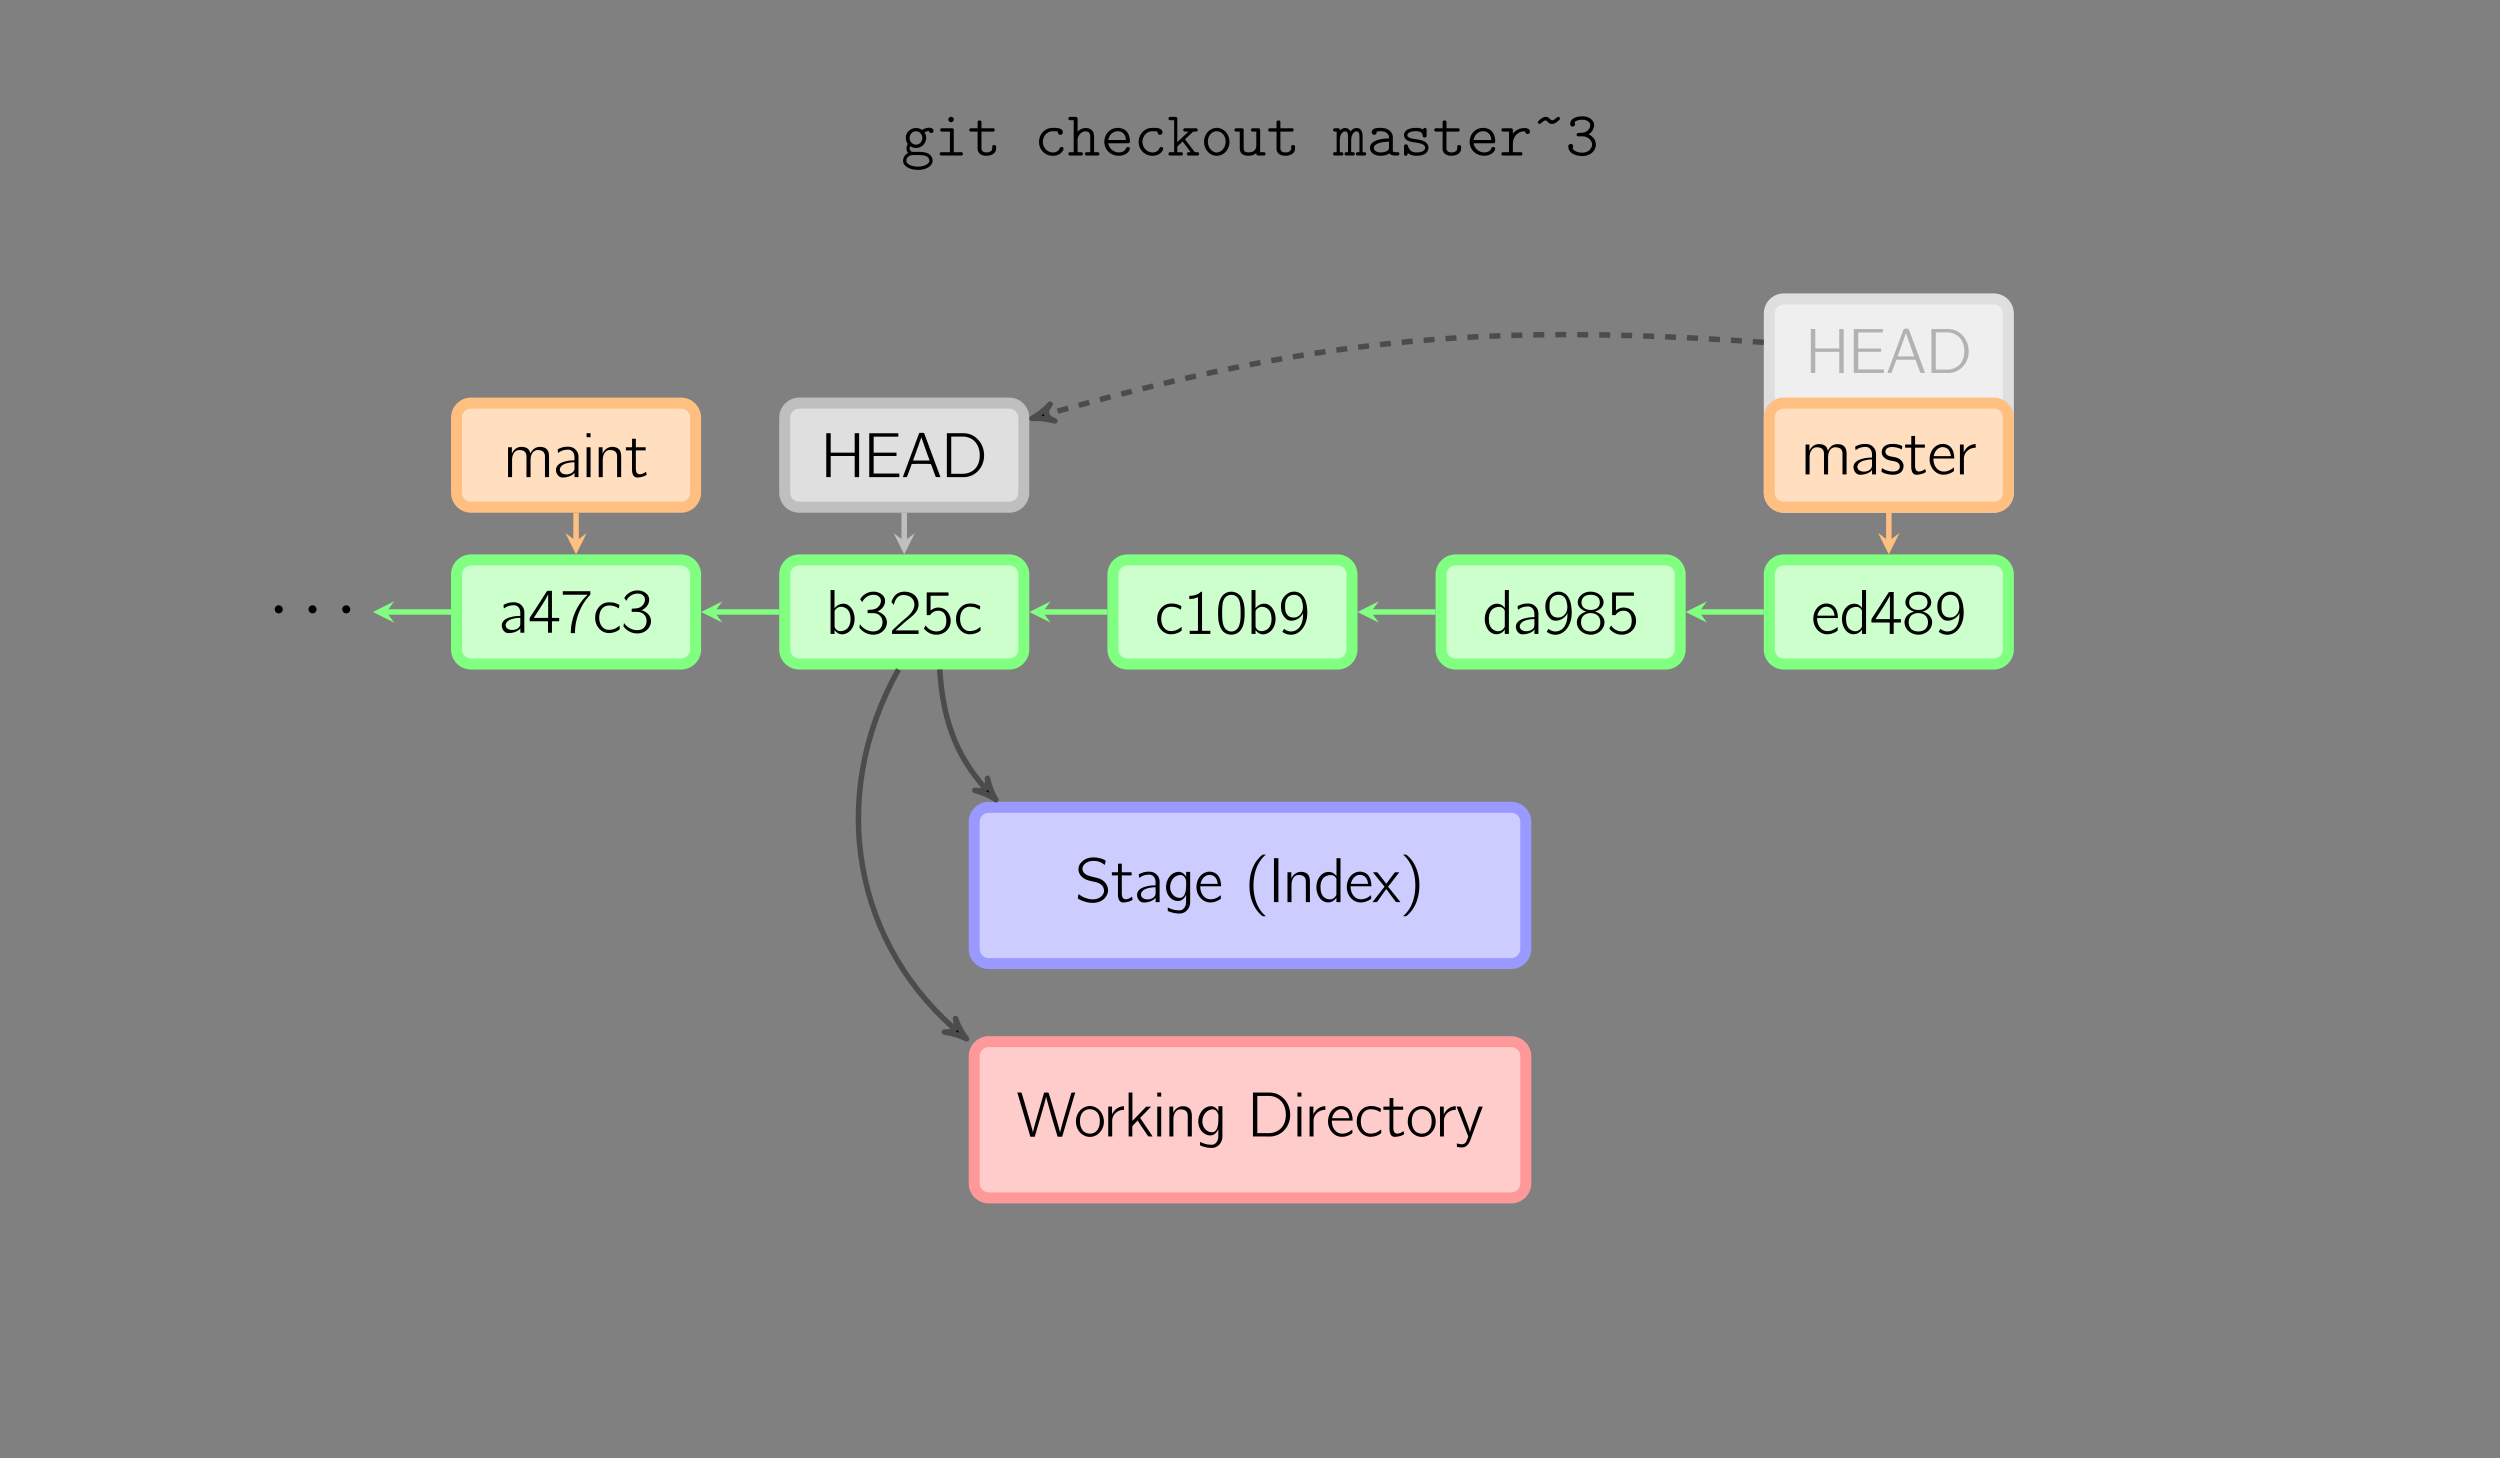 <svg xmlns="http://www.w3.org/2000/svg" xmlns:xlink="http://www.w3.org/1999/xlink" width="907.087" height="529.133" viewBox="0 0 680.315 396.85"><rect x="0" y="0" width="680.315" height="396.85" fill="#808080" stroke="none"/><defs><symbol overflow="visible" id="a"><path d="M1.375-11.953V0h1.203v-5.75H9.11V0h1.204v-11.953H9.108v5.297H2.58v-5.297z"/></symbol><symbol overflow="visible" id="b"><path d="M1.375-11.938V0h8.172v-.969H2.578V-5.75h6.219v-.906H2.578v-4.36h6.719v-.921z"/></symbol><symbol overflow="visible" id="c"><path d="M.36 0h.78l.313-.031c.516-1.125.875-2.39 1.344-3.563 1.703.031 3.562-.078 5.172.031l.14.22c.297.874.641 1.718.954 2.593.078.25.171.516.296.719.391.047.829.031 1.25.031-.296-.844-4.296-11.578-4.406-11.86-.016-.078-.062-.171-.14-.187-.11-.031-.204 0-.313 0h-.563c-.265 0-.359-.047-.437.235L.36 0zm5.046-10.844c.719 2.125 1.5 4.235 2.25 6.328H3.141l1.484-4.093z"/></symbol><symbol overflow="visible" id="d"><path d="M1.375-11.953V0h3.484c.547 0 1.094.031 1.625-.016a5.417 5.417 0 0 0 3.36-1.64c2.234-2.282 2.203-6.235.015-8.547-.78-.844-1.859-1.516-3.203-1.688-.64-.093-1.312-.062-1.968-.062zM2.563-.906v-10.125H4.78c.469 0 .938-.016 1.407.015a4.617 4.617 0 0 1 2.156.782c1.406.968 1.984 2.671 1.984 4.312 0 1.375-.375 2.781-1.39 3.766A4.663 4.663 0 0 1 6.203-.937c-.453.046-.922.03-1.36.03z"/></symbol><symbol overflow="visible" id="f"><path d="M1.36-6.594c.296-.14.53-.343.827-.484a4.333 4.333 0 0 1 1.47-.375c.234-.016.515-.047.75 0 .437.062.812.328 1.062.687.265.407.375.782.375 1.438v.766c-.828 0-1.657.062-2.453.28-1 .22-2.079.72-2.438 1.61-.375.86.016 2 .781 2.516.391.265.829.281 1.282.25.718-.063 1.437-.235 2.062-.61.297-.171.594-.39.766-.687h.015V0h1.079v-4.547c0-.5.046-1.031-.047-1.531-.11-.688-.532-1.25-1.032-1.656-.593-.438-1.265-.594-2.156-.532a4.969 4.969 0 0 0-2.078.532c-.094.03-.266.093-.313.187-.062.078-.015.188-.015.281.031.22.047.454.062.672zm4.484 2.547v1.313c0 .39.015.75-.219 1.093a1.794 1.794 0 0 1-.719.61c-.984.5-2.484.343-2.906-.485-.344-.609.016-1.312.516-1.703.734-.562 2.187-.828 3.328-.828z"/></symbol><symbol overflow="visible" id="g"><path d="M.36-3.11h4.984V0h1.078v-3.11H8.39v-.921H6.42v-7.375H5.5c-.313 0-.406-.016-.547.25C4.266-10.031.641-4.437.516-4.281c-.141.234-.157.218-.157.578zm5.03-7.359v6.438H1.485c.11-.235.297-.469.438-.703.875-1.329 2.922-4.485 3.344-5.454.062-.093.078-.203.125-.28z"/></symbol><symbol overflow="visible" id="h"><path d="M.625-11.297v.969h6.75l-.64.61a15.29 15.29 0 0 0-1.548 1.937 14.322 14.322 0 0 0-2.39 7.89h1.14c0-2.515.641-5.03 1.844-7.25.594-1.125 1.203-1.937 2.016-2.875.11-.109.266-.234.312-.375.032-.078.016-.203.016-.296v-.61z"/></symbol><symbol overflow="visible" id="i"><path d="M7.297-1.922c-.328.234-.61.5-.984.703-.797.422-2.047.64-2.97.203C2-1.703 1.642-3.375 1.829-4.75c.031-.281.078-.547.172-.813.375-1.125 1.328-2 2.875-1.828.828.079 1.234.204 1.89.579.126.062.22.156.36.187.016-.203.078-.438.11-.64.046-.282.046-.313-.204-.438-.203-.078-.39-.188-.593-.25-.797-.344-2.094-.453-3-.188-1.22.344-2.126 1.391-2.532 2.563C.72-5.047.672-4.484.672-3.906.687-2.094 1.922-.328 3.734.03c1 .203 2.157-.078 2.844-.437.172-.094.688-.406.781-.563.047-.078-.062-.953-.062-.953z"/></symbol><symbol overflow="visible" id="j"><path d="M1.39-8.672c.141-.219.25-.437.407-.64.36-.485.86-.86 1.422-1.094.89-.36 2.203-.39 2.906.406.625.703.36 1.797-.203 2.453-.516.61-1.188.906-2.188.953-.296.016-.562.047-.859.063v.86h1.188c1 0 1.656.155 2.203.75.953 1 .859 2.765-.188 3.687-.531.437-1.281.578-1.969.53C2.766-.812 1.58-1.515.797-2.624c-.094.188-.094.422-.125.61-.047.28-.047.28.125.5.5.671 1.469 1.296 2.25 1.515C4.422.406 6.03.219 7.094-.828c.203-.203.39-.422.547-.672.64-1 .656-2.313-.047-3.266-.297-.406-.672-.703-1.11-.953-.28-.172-.625-.343-.968-.375 1-.468 1.921-1.265 2.093-2.547.157-1.203-.546-1.953-1.265-2.375-1.125-.656-2.594-.625-3.75-.062a3.961 3.961 0 0 0-1.375 1.11c-.063.077-.328.374-.328.515 0 .094.078.172.125.234z"/></symbol><symbol overflow="visible" id="k"><path d="M1.11-11.953V0h1.093v-1.078h.016c.187.375.625.734.984.922 1.235.656 2.719 0 3.531-1.047 1.641-2.156.985-5.813-1.171-6.828-.844-.375-1.86-.203-2.625.312a4.172 4.172 0 0 0-.75.735v-4.97zm2.656 4.578c.812-.063 1.656.297 2.14.953.328.438.5.953.578 1.484.172 1.25.047 2.844-1.078 3.657-.187.14-.39.25-.625.328-.922.344-1.86.25-2.375-.563-.156-.28-.203-.296-.203-.703V-5.78c0-.172-.031-.39.031-.532.282-.578.922-1 1.532-1.062z"/></symbol><symbol overflow="visible" id="l"><path d="M1.25-7.906c.25-.969.656-2.063 1.64-2.5.422-.172.86-.203 1.313-.172.844.078 1.672.422 2.188 1.11a2.47 2.47 0 0 1 .437 1.765c-.203 1.797-1.953 3.094-3.094 4.047-.656.562-2.515 2.312-2.515 2.312l-.282.282C.781-.906.75-.906.75-.61V0h7.234v-.969H1.75C2.313-1.5 4.594-3.516 4.906-3.75c1-.813 2.125-1.625 2.719-2.797.672-1.344.375-3.031-.75-4.031-.688-.594-1.64-.89-2.547-.922-.844-.016-1.703.156-2.375.688C1.422-10.392 1-9.75.75-9.095c-.047.11-.125.281-.11.39.016.11.11.204.172.267.141.171.266.374.438.53z"/></symbol><symbol overflow="visible" id="m"><path d="M1.453-11.297v6.172h.64c.095 0 .22.016.282-.016.094-.062.14-.187.188-.25a2.38 2.38 0 0 1 .406-.39c.61-.516 1.797-.735 2.594-.328 1.078.515 1.296 1.875 1.203 2.937-.047.672-.25 1.297-.657 1.688-.906.968-2.437.984-3.562.421a3.683 3.683 0 0 1-1.36-1.234h-.015c-.047.094-.453.703-.453.797 0 .078.062.125.094.172A4.457 4.457 0 0 0 2.766 0C4.312.484 6.03.11 7.109-1.14c1.297-1.5 1.125-3.938-.375-5.25a3.059 3.059 0 0 0-1.812-.766c-1-.14-1.89.343-2.422.781v-4.016h4.89v-.906z"/></symbol><symbol overflow="visible" id="n"><path d="M1.672-10.36v.86c.953 0 1.594-.172 2.36-.5v9.14h-2.25V0h5.624v-.86H5.141V-11.5c-.407 0-.344.094-.657.344-.718.515-1.687.797-2.812.797z"/></symbol><symbol overflow="visible" id="o"><path d="M2.547-10.953c-.5.344-.844.812-1.094 1.344C.828-8.406.75-6.984.75-5.453c0 1.922.36 3.703 1.313 4.719.921.937 2.359 1.187 3.578.687.765-.297 1.312-.937 1.656-1.625.625-1.219.687-2.687.687-4.203 0-.484-.015-.953-.062-1.438-.125-1.156-.516-2.437-1.156-3.14-1.047-1.156-2.922-1.406-4.22-.5zm3.469.984c.796.86.875 2.516.875 4.078v.938c0 .781-.141 1.812-.313 2.406-.234.813-.64 1.39-1.437 1.75-.954.344-1.954.016-2.5-.734-.75-.985-.782-2.719-.782-4.25 0-1.453.016-3.047.72-4 .78-1.031 2.452-1.203 3.437-.188z"/></symbol><symbol overflow="visible" id="p"><path d="M6.797-5.688h.016c0 .22-.016.438-.016.641-.031 1.36-.39 2.969-1.563 3.813-.343.265-.875.5-1.39.53-.938.141-1.688-.312-2.219-.671l-.453.797a3.86 3.86 0 0 0 3.172.703c1.172-.266 2.11-1.156 2.703-2.172.89-1.562 1.11-3.453.766-5.625-.22-1.562-.891-3.062-2.282-3.625-.765-.312-1.718-.281-2.468.047-.72.344-1.344.953-1.75 1.625-.375.64-.516 1.36-.516 2.078 0 .625.062 1.234.265 1.813.329.812.985 1.734 1.766 2 .281.093.578.125.89.125a3.563 3.563 0 0 0 2.423-1.094c.218-.203.578-.688.656-.984zM4.203-10.64c.766-.046 1.531.25 1.984.922.204.328.329.719.407 1.094.265 1 .297 2.094-.282 3-.359.563-1.015 1.094-1.796 1.14-.579.048-1.188-.03-1.657-.39-.687-.531-.937-1.313-.937-2.438 0-1.015.047-1.812.594-2.468.375-.516.859-.75 1.687-.86z"/></symbol><symbol overflow="visible" id="q"><path d="M6.125-11.953v4.86c-.328-.36-.656-.704-1.094-.907-1.531-.64-3.015.188-3.781 1.547-.875 1.61-.766 3.75.281 5.266C2.266-.141 3.5.375 4.781-.095c.5-.187 1.11-.687 1.313-1.125h.015V0h1.11v-11.953zm-.063 5.531c.079.156.047.36.047.531v3.547c0 .39-.015.438-.234.75-.313.453-.797.782-1.36.844a2.474 2.474 0 0 1-2.156-1c-.28-.406-.437-.89-.515-1.36-.032-.203-.032-.374-.047-.562-.11-1.125.125-2.469 1.125-3.203.172-.11.36-.203.562-.281 1-.39 2.094-.282 2.579.734z"/></symbol><symbol overflow="visible" id="r"><path d="M3.219-6.11v.016c-1.063.313-1.969.89-2.39 1.89-.454 1.048-.141 2.329.624 3.157C2.25-.187 3.36.22 4.531.203 6.25.172 7.906-1.078 8.11-2.844a3.39 3.39 0 0 0-.015-.797C7.78-4.953 6.797-5.75 5.53-6.094l.422-.14c.734-.297 1.328-.72 1.703-1.407.578-1.109.016-2.39-.906-3.109-.938-.703-2.188-.89-3.328-.656C2.062-11.11.782-9.953.859-8.47c.032.516.266.938.516 1.25.406.485 1.172 1 1.844 1.11zm.875-4.53c.765-.047 1.703.078 2.265.671.657.703.688 1.985.032 2.703-.422.454-1.016.672-1.625.72-.844.077-1.797-.063-2.407-.72-.671-.734-.625-2.078.11-2.765.437-.422 1.047-.563 1.625-.61zm-.016 4.968c.813-.047 1.688.14 2.281.734.22.235.391.532.5.844.282.89.157 2.032-.515 2.719-.469.469-1.11.64-1.75.688-.766.046-1.672-.141-2.219-.72-.75-.827-.906-2.53-.016-3.5.454-.468 1.079-.702 1.72-.765z"/></symbol><symbol overflow="visible" id="s"><path d="M7.203-1.89c-.406.296-.516.437-1.016.702-1.062.532-2.296.61-3.187-.03-.86-.626-1.36-1.641-1.36-3.095h5.673c0-1.265-.282-2.375-1.016-3.14-.781-.781-2.031-1.016-3.078-.688-.39.11-.75.329-1.078.579-1.094.875-1.563 2.28-1.532 3.64C.641-2.14 1.86-.344 3.672.031 4.609.22 5.609.016 6.453-.406c.156-.094.734-.406.797-.563.047-.078-.047-.922-.047-.922zm-.797-3.08H1.72c.203-1.265 1.25-2.593 2.64-2.437 1.141.11 1.735.922 1.954 1.937.046.172.062.328.093.5z"/></symbol><symbol overflow="visible" id="t"><path d="M.875-2.188c-.031.282-.094.563-.14.844-.032.266-.11.328.109.469a8.006 8.006 0 0 0 1.812.766c1.61.468 3.469.515 4.89-.547.22-.172.423-.36.61-.578.438-.594.828-1.297.735-2.266-.125-1.234-.954-2.266-2.079-2.781-1.53-.688-4.015-.578-4.718-2.11-.531-1.187.422-2.218 1.484-2.593 1.047-.391 2.438-.25 3.328.171.407.188.75.47 1.14.704.032-.297.095-.563.157-.86.031-.187.078-.36-.125-.437l-.328-.172a6.813 6.813 0 0 0-1.453-.453c-1.547-.297-3.328-.125-4.5 1.031-.594.578-1.094 1.375-.89 2.563.25 1.218 1.218 2 2.202 2.374.594.22 1.25.344 1.86.5.375.063.75.157 1.11.282.937.343 1.734 1.031 1.734 2.297C7.718-1.891 6.75-1.11 5.733-.86 4.422-.531 2.875-1 1.984-1.47c-.406-.203-.75-.484-1.109-.718z"/></symbol><symbol overflow="visible" id="u"><path d="M1.86-10.453v2.328H.186v.86h1.657v4.609c0 .765-.047 1.672.453 2.312.281.375.687.485 1.281.438.5-.047 1-.14 1.469-.313.156-.078.719-.312.797-.437.031-.063-.203-.828-.203-.828l-.407.312c-.53.328-1.593.672-2.046.047-.391-.531-.297-1.313-.297-1.938v-4.203h2.671v-.859H2.892v-2.328z"/></symbol><symbol overflow="visible" id="v"><path d="M6.094-2.063h.015v1.594c0 .485 0 .953-.156 1.422-.25.61-.703 1.188-1.437 1.281-.204.016-.438 0-.641-.015-1.125-.031-1.86-.36-2.75-.75v.656c0 .313.047.344.375.438.875.359 2.453.718 3.547.453C6.25 2.703 7.125 1.562 7.219.187c.015-.234 0-.5 0-.734v-7.687H6.125v1.375c-.25-.422-.531-.813-.984-1.094-1.204-.719-2.829.062-3.5 1C.53-5.593.328-3.5 1.203-1.984c.172.296.375.578.625.812.828.813 2.234 1.234 3.25.516.422-.281.89-.906 1.016-1.406zM4.39-7.375c.156 0 .328 0 .484.047.625.11.969.672 1.172 1.219.125.375.078.78.078 1.187 0 .86-.016 1.75-.313 2.563-.203.609-.625 1.14-1.296 1.203a2.395 2.395 0 0 1-.672-.063c-1.047-.25-1.781-1.14-2-2.172-.313-1.5.422-3.328 1.937-3.843.203-.063.406-.125.61-.141z"/></symbol><symbol overflow="visible" id="w"><path d="M5.89 3.828c-.14-.156-.312-.297-.468-.437-.14-.125-.25-.25-.375-.391-1.719-1.89-2.625-4.922-2.484-8.14.078-1.766.421-3.563 1.25-5.141.374-.703 1.03-1.703 1.609-2.203.156-.141.328-.282.469-.438h-.563c-.094 0-.219-.015-.297.031-.203.094-.718.61-.797.688-1.656 1.64-2.64 4.14-2.765 7.062-.094 2.079.25 4.188 1.187 6.047a8.466 8.466 0 0 0 1.61 2.25c.171.172.562.547.765.656.078.032.203.016.297.016z"/></symbol><symbol overflow="visible" id="x"><path d="M1.375-11.953V0h1.203v-11.953z"/></symbol><symbol overflow="visible" id="y"><path d="M2.172-6.406h-.016v-1.719H1.11V0h1.094v-3.766c0-.843-.047-1.703.328-2.5.188-.39.485-.75.875-.953.328-.156.672-.172 1.031-.14.516.046 1.016.171 1.344.609.313.39.328.906.328 1.39V0h1.11v-4.61c0-.859.078-1.812-.328-2.593-.329-.61-.97-.906-1.641-1a2.95 2.95 0 0 0-1.047.031c-.89.188-1.719.906-2.031 1.766z"/></symbol><symbol overflow="visible" id="z"><path d="M-.031-8.125l1.765 2.219 1.407 1.703v.016l-.438.53L-.14 0c.407 0 .813 0 1.188-.016l.234-.28 2.313-3.267h.015C4.484-2.375 5.344-1.171 6.25-.03c.36.046.797.03 1.203.03L5.36-2.625a61.897 61.897 0 0 0-1.28-1.563v-.015l.593-.719L7.14-8.125c-.391 0-.782 0-1.172.016l-.219.25L3.61-5c-.813-1.016-1.594-2.094-2.438-3.094-.36-.047-.797-.031-1.203-.031z"/></symbol><symbol overflow="visible" id="A"><path d="M.86-12.922c.14.156.312.297.468.438.14.125.25.265.375.39 1.5 1.735 2.36 4.063 2.484 6.953.079 2.125-.25 4.344-1.218 6.282A8.32 8.32 0 0 1 1.703 3c-.125.14-.234.266-.375.39-.156.141-.328.282-.469.438h.563c.094 0 .219.016.297-.015.203-.11.718-.626.797-.704C4.172 1.47 5.14-1.03 5.28-3.937 5.374-6.031 5.03-8.141 4.093-10a8.466 8.466 0 0 0-1.61-2.25c-.171-.172-.562-.547-.765-.64-.078-.047-.203-.032-.297-.032z"/></symbol><symbol overflow="visible" id="B"><path d="M.125-11.953L3.672.062h1.203c.86-3.203 2.61-8.609 3.094-10.906h.015c.016.313.125.594.188.89.437 1.688 2 6.985 2 6.985l.812 2.703c.016.094.032.22.11.282.047.093.234.046.328.046h.906l3.547-12.015c-.344 0-.719-.016-1.016.031l-.078.203-.672 2.25C13.33-6.688 12.438-4 11.75-1.109h-.031c-.031-.344-.14-.688-.235-1.032l-.468-1.687c-.172-.578-2.313-8-2.391-8.063-.047-.093-.219-.062-.313-.062h-.89c-.266.953-.547 1.86-.828 2.797C5.859-6.47 5-3.891 4.359-1.11l-.156-.72c-.672-2.546-2.86-9.89-2.86-9.89-.046-.25-.124-.234-.405-.234z"/></symbol><symbol overflow="visible" id="C"><path d="M1.844-7.219C.312-5.703.14-3.062 1.469-1.359c.187.25.406.484.672.671a3.592 3.592 0 0 0 2.64.782c1.735-.219 2.922-1.61 3.282-3.078.484-2.047-.532-4.329-2.438-5.063-1.469-.594-2.953 0-3.781.828zm4.297.453c.828.735.984 1.922.921 2.985-.046.797-.28 1.64-.843 2.25-.938 1-2.657 1-3.657.031-.515-.547-.828-1.344-.874-2.281-.094-1.406.265-2.875 1.64-3.438 1.016-.437 2.188-.11 2.813.453z"/></symbol><symbol overflow="visible" id="D"><path d="M2.156-5.953h-.015v-2.172H1.109V0h1.079v-3.922c0-.265 0-.515.03-.781.25-1.469 1.516-2.547 3.188-2.547v-.984a3.413 3.413 0 0 0-2.765 1.421c-.204.25-.407.547-.485.86z"/></symbol><symbol overflow="visible" id="E"><path d="M1.14-11.953V0h1c.016-.938-.046-1.906.016-2.813.438-.546.953-1.015 1.438-1.53.656 1.077 1.375 2.077 2.078 3.124.266.39.516.828.812 1.188.344.047.782.031 1.172.031l-.718-1.11L4.28-5.046v-.016l2.97-3.062c-.453 0-.89 0-1.313.016l-.375.359-3.39 3.516v-7.72z"/></symbol><symbol overflow="visible" id="F"><path d="M1.11-11.953v1.094h1.077v-1.094zm0 3.828V0h1.077v-8.125z"/></symbol><symbol overflow="visible" id="G"><path d="M.125-8.125c.094.328.813 2.063.828 2.11L3-.736l.172.422c.094.25.14.282.031.547l-.187.5c-.157.422-.329.844-.657 1.11-.578.484-1.515.203-2.218.047l.078.968c.328.047.656.079.984.11.75.078 1.219-.094 1.672-.469.563-.484.844-1.156 1.11-1.844l.53-1.484 1.75-4.766c.298-.86.657-1.672.938-2.531h-.781c-.078 0-.219-.031-.297.031-.031.047-.047.125-.063.172l-.14.36c-.172.453-.328.875-.484 1.328l-1 2.812c-.25.75-.547 1.531-.688 2.313a19.56 19.56 0 0 0-.719-2.297C2.812-4 1.47-7.594 1.297-7.937c-.078-.188-.14-.188-.406-.188z"/></symbol><symbol overflow="visible" id="H"><path d="M2.172-6.406h-.016v-1.719H1.11V0h1.094v-3.781c0-.844-.047-1.688.328-2.469.328-.672.89-1.203 1.906-1.11.516.048 1.032.173 1.36.61.312.39.328.906.328 1.39V0h1.11v-3.781c0-.844-.048-1.688.327-2.469.329-.672.891-1.203 1.907-1.11.515.048 1.031.173 1.36.61.312.39.327.906.327 1.39V0h1.11v-4.563c0-.828.093-1.75-.266-2.515-.36-.703-.953-1.078-1.89-1.14a3.028 3.028 0 0 0-1.61.296c-.594.344-1.047.906-1.313 1.531-.125-.546-.265-.921-.64-1.28-.406-.36-.938-.5-1.453-.548-1.25-.094-2.047.422-2.578 1.188-.141.203-.282.406-.344.625z"/></symbol><symbol overflow="visible" id="I"><path d="M.531-1.703C.5-1.47.453-1.234.406-1 .375-.812.328-.719.5-.64c.703.421 1.547.64 2.547.734 1.125.093 2.531-.157 3.078-1.266.156-.312.25-.656.266-1 .062-1.234-.922-2.031-1.766-2.328-.938-.36-2.234-.234-2.89-.953a1.107 1.107 0 0 1-.032-1.406c.688-.954 2.906-.547 3.797-.11.125.063.25.157.406.188l.157-.938c-.813-.36-1.516-.562-2.641-.562-.953 0-1.844.219-2.39.781-.548.563-.735 1.516-.407 2.234.313.688.953 1.141 1.672 1.36 1.015.36 2.156.187 2.828 1.015.39.485.313 1.204-.11 1.641-.827.75-2.593.469-3.546.063-.328-.141-.625-.344-.938-.516z"/></symbol><symbol overflow="visible" id="e"><path d="M1.906-5.969c-.343.64.032 1.438.766 1.594a1.1 1.1 0 0 0 .86-.203c.515-.375.577-1.14.14-1.625a1.175 1.175 0 0 0-.578-.328c-.547-.078-1 .172-1.188.562z"/></symbol><symbol overflow="visible" id="J"><path d="M5.688-6.938h-.016c-.25-.25-.75-.421-1.094-.5-1.187-.218-2.422.313-3.031 1.375a2.83 2.83 0 0 0-.266.72c-.14.718.032 1.468.344 1.968a.68.68 0 0 1 .125.234c0 .094-.063.157-.094.235-.328.64-.36 1.594.203 2.187v.016c-.234.14-.484.297-.671.484C.578.391.265 1.453.703 2.25c.547 1.031 2.063 1.563 3.36 1.64.937.063 1.906-.046 2.765-.406.766-.328 1.516-.906 1.672-1.765.016-.14.016-.297.016-.422a2.204 2.204 0 0 0-.188-.781c-.515-1.157-1.906-1.47-3.047-1.5-.187 0-.36-.016-.547-.016h-.718C3.687-1 3.328-.969 3-1.016c-.469-.062-.734-.578-.703-1.015.015-.172.062-.344.125-.5.234.125.453.265.719.328a2.9 2.9 0 0 0 2.406-.313 2.718 2.718 0 0 0 1.156-2.906c-.078-.297-.187-.64-.406-.86v-.015a2.667 2.667 0 0 1 1.281-.344.58.58 0 0 0 .063.235c.187.312.64.375.921.156a.585.585 0 0 0 .204-.453c.015-.484-.391-.75-.829-.828-.562-.094-1.187.031-1.703.265-.187.079-.39.172-.546.329zm-.657.688c1 .781.907 2.422-.187 3.063-.61.328-1.344.296-1.86-.126-1.015-.765-.921-2.437.204-3.078.593-.312 1.343-.25 1.843.141zM2.984-.125c.422-.031.875 0 1.297 0 1.063 0 2.125 0 2.813.484.375.266.656.829.515 1.297-.046.203-.203.39-.359.532-.594.53-1.438.734-2.188.812-1.25.11-2.64-.172-3.343-.844-.485-.484-.438-1.172.093-1.75.313-.297.735-.5 1.172-.531z"/></symbol><symbol overflow="visible" id="K"><path d="M4.047-10.36c-.484.376-.281 1.172.328 1.282a.632.632 0 0 0 .578-.14c.5-.376.313-1.173-.281-1.298a.687.687 0 0 0-.625.157zm.156 3.844v5.61H2.047c-.094 0-.203-.031-.313.015-.437.11-.406.797.047.875.14.032.344.016.485.016h4.812c.172 0 .36.016.5-.094.297-.203.203-.719-.156-.797-.219-.062-.5-.015-.719-.015H5.25v-5.719c0-.172.031-.406-.047-.578-.172-.281-.547-.219-.828-.219H2.25c-.25 0-.531-.016-.656.266-.016.047-.032.078-.032.125-.03.25.125.484.36.515.266.047.516 0 .781 0z"/></symbol><symbol overflow="visible" id="L"><path d="M2.703-7.422H1.422c-.203 0-.438-.031-.64.016C.468-7.36.343-6.97.5-6.72c.14.235.375.203.625.203h1.578v3.985c0 .281-.015.547 0 .828.047.453.235.89.578 1.203.406.328 1.031.563 1.64.563 1.22.046 2.813-.438 2.813-2.016 0-.188.032-.406-.015-.594-.125-.36-.766-.422-.969-.11-.094.126-.063.282-.063.423 0 .234.016.484-.093.703-.313.625-1.157.734-1.766.672-.25-.032-.5-.11-.703-.266-.469-.36-.375-.969-.375-1.516v-3.875h2.813c.25 0 .578.063.734-.218a.294.294 0 0 0 .031-.125c.031-.047.031-.11.031-.172 0-.047-.03-.078-.046-.125-.125-.328-.532-.266-.829-.266H3.75v-1.344c0-.187.031-.421-.078-.593-.203-.282-.813-.25-.938.093-.062.172-.03.422-.03.61z"/></symbol><symbol overflow="visible" id="M"><path d="M6.484-6.516c-.015.25-.015.485.172.672.25.266.735.266.969 0 .156-.14.203-.343.188-.547 0-.078-.032-.171-.047-.25-.282-.812-1.422-.89-2.391-.89-1.156 0-1.813.172-2.578.765-1.625 1.25-1.938 3.72-.719 5.36A3.6 3.6 0 0 0 3.813-.141c1.453.485 3.14.125 3.859-.968a.45.45 0 0 0 .125-.172c.14-.235.328-.594.14-.86-.156-.203-.578-.234-.796-.078-.172.14-.204.39-.329.563-.375.593-1.218.968-2.203.765-1.343-.265-2.25-1.53-2.234-2.859 0-1.219.797-2.438 2-2.781.297-.063.578-.078.875-.078.422 0 .828.03 1.234.093z"/></symbol><symbol overflow="visible" id="N"><path d="M1.734-9.61v8.704h-.78C.796-.906.64-.937.5-.86c-.313.171-.297.671.031.828C.641 0 .75 0 .86 0h2.797c.11 0 .25 0 .375-.047.297-.172.297-.64 0-.812-.14-.079-.297-.047-.453-.047h-.781V-3.5c0-.39-.047-.813.047-1.203.172-1.078 1.234-1.984 2.297-1.875.312.031.609.125.796.375.36.437.297 1.125.297 1.64v3.657h-.796c-.157 0-.313-.031-.438.047-.313.171-.297.671.031.828C5.125 0 5.25 0 5.36 0h2.782c.125 0 .265 0 .375-.047.296-.172.296-.64 0-.812-.125-.079-.282-.047-.438-.047h-.797v-3.297c0-.703.047-1.438-.218-2.11C6.78-7.03 6.109-7.39 5.39-7.468c-.97-.11-1.97.25-2.594.985V-9.89c0-.125.015-.28-.063-.406-.109-.219-.343-.219-.562-.219-.485 0-.985-.015-1.469 0-.172.016-.328.094-.39.25-.11.25.015.547.265.641.14.031.281.016.422.016z"/></symbol><symbol overflow="visible" id="O"><path d="M2.094-3.344h5.328c.14 0 .281 0 .39-.078.157-.125.172-.297.172-.469 0-1.53-.656-2.812-1.78-3.312-1.329-.578-2.845-.344-3.845.516C.953-5.5.61-3.345 1.563-1.782c.171.297.406.578.656.812C3.829.5 6.688.391 7.75-1.25c.11-.172.25-.438.234-.656-.03-.297-.28-.407-.546-.407a.504.504 0 0 0-.329.094c-.171.125-.203.36-.312.531a1.818 1.818 0 0 1-.75.625c-1.36.594-3.016-.093-3.672-1.406a2.399 2.399 0 0 1-.281-.875zm4.828-.89H2.094c.203-.829.437-1.36 1.078-1.86 1-.781 2.64-.703 3.344.453.25.422.359.907.406 1.407z"/></symbol><symbol overflow="visible" id="P"><path d="M1.953-9.61v8.704h-.875c-.14 0-.297-.031-.437.047-.329.171-.297.703.046.828C.813.016.954 0 1.063 0h.641c.719 0 1.469.016 2.188 0 .14 0 .265-.047.343-.156.172-.203.125-.547-.078-.688-.14-.094-.312-.062-.468-.062h-.876v-1.078c0-.141-.046-.344.032-.454.047-.109.156-.187.234-.265l.563-.516c.078-.094.515-.562.64-.531.094.047.14.172.203.234.547.672 1.579 2.094 1.985 2.61h-.453c-.11 0-.22 0-.313.031-.281.094-.36.484-.187.703.171.219.468.172.718.172h1.907c.093 0 .187 0 .28-.016a.471.471 0 0 0 .313-.546.386.386 0 0 0-.062-.141C8.5-.984 8.14-.906 7.875-.906c-.11 0-.25.015-.328-.063-.094-.062-1.984-2.578-1.984-2.578l-.47-.61c-.046-.062-.171-.171-.155-.25 0-.077.093-.124.125-.155.14-.125.265-.266.39-.375a69.068 69.068 0 0 0 1.5-1.407c.14-.125.156-.172.438-.172h.406c.11 0 .203 0 .297-.03.281-.095.344-.47.187-.704-.187-.234-.562-.172-.844-.172H5c-.125 0-.25 0-.344.047-.312.172-.297.656.016.813.11.078.266.046.406.046h.781l-3.046 2.86v-6.281c0-.079 0-.188-.016-.266-.125-.36-.422-.313-.844-.313H.97c-.188 0-.39.016-.485.204-.156.234-.046.578.204.671.14.047.312.032.453.032z"/></symbol><symbol overflow="visible" id="Q"><path d="M3.219-7.25C1.797-6.61.984-5.062 1.047-3.531 1.125-1.844 2.313-.22 4.03.03a3.167 3.167 0 0 0 1.94-.31c1.328-.672 2.078-2.188 2-3.625-.078-1.64-1.11-3.188-2.828-3.547-.657-.172-1.407-.031-1.922.203zM5.75-6.219c1.234.844 1.469 2.64.828 3.922-.375.75-1.047 1.36-1.906 1.453-.984.094-1.813-.625-2.234-1.453C1.844-3.53 2-5.234 3.14-6.125c.14-.125.328-.219.5-.297.718-.328 1.562-.187 2.109.203z"/></symbol><symbol overflow="visible" id="R"><path d="M1.734-6.516v4.375c0 .579.063 1.016.344 1.422.453.625 1.297.781 2.031.781.97 0 1.516-.25 2.125-.718 0 .203-.015.437.172.562.157.11.344.094.516.094h1.11c.171 0 .374.031.53-.063.25-.203.235-.625-.015-.78-.156-.11-.39-.063-.563-.063h-.703v-5.578c0-.47.078-.829-.375-.938-.172-.016-.36 0-.531 0h-.984c-.204 0-.438 0-.547.203-.157.25-.063.594.218.672.125.063.282.031.407.031h.765v3.157c0 .546.063 1.156-.25 1.64-.39.64-1.125.922-2.078.86-.39-.032-.844-.141-1.015-.532-.094-.203-.094-.453-.094-.671v-4.72c0-.187.015-.359-.125-.515-.156-.14-.328-.125-.516-.125H1c-.188 0-.39-.031-.547.094-.25.187-.234.594.031.75.157.11.36.062.532.062z"/></symbol><symbol overflow="visible" id="S"><path d="M1.844-6.797c0-.11.015-.234-.016-.328-.14-.406-.687-.297-1.016-.297-.234 0-.5-.047-.671.14-.297.266-.078.75.312.766h.531v5.61H.563c-.11 0-.235 0-.344.047-.313.187-.281.671.047.828C.406.03.64 0 .812 0H1.97c.203 0 .453.047.625-.047.297-.172.297-.64 0-.812-.094-.047-.219-.047-.344-.047h-.406v-2.61c0-.671-.016-1.359.234-2 .172-.453.547-.953 1.078-1.046a.702.702 0 0 1 .5.078c.39.218.422.906.422 1.468v4.11c-.219 0-.531-.063-.734.062-.281.156-.281.625 0 .781C3.53.048 3.78 0 4 0h1.11c.171 0 .406.031.562-.031.312-.157.344-.64.031-.828-.11-.047-.234-.047-.344-.047h-.421v-2.61c0-.671-.016-1.359.25-2 .171-.453.53-.953 1.062-1.046a.702.702 0 0 1 .5.078c.39.218.438.906.438 1.468v4.11c-.235 0-.547-.063-.75.062-.266.156-.266.625 0 .781.187.11.453.063.656.063h1.125c.172 0 .39.031.547-.031.328-.157.343-.64.03-.828-.093-.047-.218-.047-.343-.047h-.406v-3.375c0-1 .062-2.016-.469-2.688-.516-.656-1.484-.64-2.156-.234-.297.172-.5.422-.703.672a.897.897 0 0 0-.266-.453c-.437-.547-1.344-.688-2.11-.22-.187.11-.343.25-.5.407z"/></symbol><symbol overflow="visible" id="T"><path d="M2.828-6.531c.906-.094 1.922-.219 2.703.36.25.202.453.452.578.765.094.234.079.5.079.75-1.297 0-2.688.156-3.86.75-.656.328-1.25.89-1.312 1.656-.032.422.125.906.296 1.172.658.984 1.954 1.234 3.08 1.11.703-.048 1.484-.266 1.89-.657.125.14.235.266.375.36C7.11.014 7.72 0 8.234 0c.344 0 .782.047.782-.469 0-.187-.11-.375-.297-.422-.14-.046-.281-.015-.422-.015-.313 0-.938-.031-1.047-.235-.047-.093-.016-.25-.016-.375v-2.687c0-.328.032-.672 0-1a2.556 2.556 0 0 0-.593-1.281c-.672-.766-1.594-1.047-2.813-1.047-.75 0-1.531.062-1.953.422-.328.25-.516.796-.281 1.171.25.36.812.407 1.093.063.157-.203.157-.406.141-.656zm3.36 2.765v1.36c0 .265.015.547-.125.781-.204.328-.594.5-.938.61-.844.234-1.938.28-2.594-.22-.234-.171-.469-.468-.469-.859 0-.61.626-.984 1.126-1.187.843-.36 1.89-.453 3-.485z"/></symbol><symbol overflow="visible" id="U"><path d="M2.297-.688c.203.157.406.313.625.407.672.312 1.422.39 2.156.328C5.968 0 6.891-.234 7.36-.797c.547-.594.735-1.5.297-2.219-.281-.5-.797-.828-1.343-1.03-.922-.345-1.954-.36-2.922-.579-.563-.125-1.36-.438-1.22-1.063.079-.39.517-.609.876-.734.562-.187 1.219-.219 1.828-.172.672.063 1.297.313 1.422.985.047.156.016.343.094.484.14.234.515.281.75.172.234-.11.25-.328.25-.563v-1.25c0-.171.03-.39-.079-.546-.125-.235-.453-.282-.671-.125a.555.555 0 0 0-.204.343 5.391 5.391 0 0 0-.75-.312c-1.109-.266-2.593-.078-3.375.297-.765.359-1.296 1.203-.984 2.046a.901.901 0 0 0 .188.391c.656.89 2.046 1.016 3.312 1.203.266.063.563.094.844.188.547.14 1.36.484 1.312 1.187a.708.708 0 0 1-.046.25c-.235.719-1.079.938-1.938.985-.781.046-1.61-.047-2.14-.688-.204-.25-.36-.5-.47-.797-.062-.172-.078-.39-.203-.531-.156-.188-.5-.203-.703-.11-.265.126-.25.391-.25.626v1.5c0 .203-.046.5.063.687.125.281.547.328.75.11.14-.157.187-.438.25-.625z"/></symbol><symbol overflow="visible" id="V"><path d="M3.766-5.953H3.75v-.86c0-.203 0-.39-.156-.5-.188-.156-.485-.109-.703-.109H1.219c-.235 0-.485.016-.563.281-.11.25.016.547.297.61.188.062.406.015.594.015h1.156v5.61H1.5c-.188 0-.438-.047-.61.031-.343.14-.374.672-.03.828.156.078.343.047.5.047h4.202c.141 0 .297.016.422 0 .454-.063.5-.75.079-.89-.11-.016-.204-.016-.313-.016h-2V-2.72c0-.437-.016-.875.078-1.312.156-.766.594-1.5 1.235-1.985.375-.28 1.015-.562 1.625-.562.125 0 .28.016.421.016 0 .125.016.25.079.359.187.406.75.469 1.046.14.172-.187.188-.468.11-.703-.188-.593-.89-.718-1.422-.718-.938 0-1.813.25-2.531.859-.22.188-.485.406-.625.672z"/></symbol><symbol overflow="visible" id="W"><path d="M3.531-10.516c-.687.094-1.265.563-1.75 1.016a.682.682 0 0 0-.25.266.499.499 0 0 0 .219.593c.281.157.5-.062.719-.25.219-.187.765-.656 1.14-.656.157 0 .282.094.407.203.421.375.765.86 1.546.735.657-.11 1.22-.579 1.704-1.016a.61.61 0 0 0 .218-.266c.094-.218-.015-.453-.218-.578-.282-.156-.5.047-.704.235-.218.203-.78.656-1.156.656-.156 0-.281-.078-.39-.188-.422-.343-.766-.843-1.485-.75z"/></symbol><symbol overflow="visible" id="X"><path d="M2.422-9.016c.14-.125.265-.265.422-.343.656-.375 1.828-.5 2.61-.266.5.156 1.062.5 1.234 1.031.109.453-.063 1-.313 1.375a2.196 2.196 0 0 1-1.328.938c-.39.093-.813.093-1.203.11-.36.03-.828.03-.828.546a.448.448 0 0 0 .375.406c.14.016.296 0 .453 0 .39 0 .812-.015 1.203.032 1.031.14 2.016.906 2.156 1.984.016.156.016.328 0 .484C7.047-1.89 6.437-1.28 5.75-1c-1.234.484-2.89.125-3.578-.594-.094-.093-.219-.234-.219-.375-.031-.062.047-.125.078-.203.203-.531-.156-1.094-.75-.969-.39.079-.547.438-.531.782.031.562.297 1.14.734 1.515.579.5 1.313.781 2.063.89a5.35 5.35 0 0 0 1.328.095c1-.078 1.984-.47 2.656-1.22.86-.968.938-2.39.282-3.421-.329-.469-.985-1.078-1.563-1.25v-.031c.984-.485 1.781-1.922 1.453-3.063-.14-.422-.422-.781-.75-1.062-1.047-.86-2.625-.906-3.984-.547C2.234-10.25 1.5-9.781 1.313-9c-.094.375-.094.844.312 1.031a.64.64 0 0 0 .766-.11c.453-.374.03-.937.03-.937z"/></symbol></defs><path d="M542.543 81.34h-57.09a3.986 3.986 0 0 0-3.984 3.984v48.727a3.986 3.986 0 0 0 3.984 3.984h57.09a3.984 3.984 0 0 0 3.984-3.984V85.324a3.982 3.982 0 0 0-3.984-3.984z" fill="#efefef" stroke-width="2.989" stroke="#dfdfdf" stroke-miterlimit="10"/><g fill="#b2b2b2"><use xlink:href="#a" x="491.401" y="101.493"/><use xlink:href="#b" x="503.094" y="101.493"/><use xlink:href="#c" x="513.244" y="101.493"/><use xlink:href="#d" x="524.219" y="101.493"/></g><use xlink:href="#e" x="72.986" y="171.27"/><use xlink:href="#e" x="82.177" y="171.27"/><use xlink:href="#e" x="91.347" y="171.27"/><path d="M185.305 152.363H128.21a3.984 3.984 0 0 0-3.984 3.985v20.375a3.984 3.984 0 0 0 3.984 3.984h57.094a3.983 3.983 0 0 0 3.984-3.984v-20.375a3.984 3.984 0 0 0-3.984-3.985z" fill="#cfc" stroke-width="2.989" stroke="#80ff80" stroke-miterlimit="10"/><use xlink:href="#f" x="135.743" y="172.178"/><use xlink:href="#g" x="143.777" y="172.178"/><use xlink:href="#h" x="152.528" y="172.178"/><use xlink:href="#i" x="161.279" y="172.178"/><use xlink:href="#j" x="169.026" y="172.178"/><path d="M122.73 166.535h-17.62" fill="none" stroke-width="1.494" stroke="#80ff80" stroke-miterlimit="10"/><path d="M101.473 166.535l5.816 2.91-2.18-2.91 2.18-2.91" fill="#80ff80"/><path d="M274.613 152.363h-57.09a3.984 3.984 0 0 0-3.988 3.985v20.375a3.984 3.984 0 0 0 3.988 3.984h57.09c2.2 0 3.985-1.781 3.985-3.984v-20.375a3.984 3.984 0 0 0-3.985-3.985z" fill="#cfc" stroke-width="2.989" stroke="#80ff80" stroke-miterlimit="10"/><use xlink:href="#k" x="224.909" y="172.513"/><use xlink:href="#j" x="233.229" y="172.513"/><use xlink:href="#l" x="241.98" y="172.513"/><use xlink:href="#m" x="250.73" y="172.513"/><use xlink:href="#i" x="259.481" y="172.513"/><path d="M212.043 166.535h-17.625" fill="none" stroke-width="1.494" stroke="#80ff80" stroke-miterlimit="10"/><path d="M190.781 166.535l5.82 2.91-2.183-2.91 2.184-2.91" fill="#80ff80"/><path d="M363.922 152.363h-57.09a3.984 3.984 0 0 0-3.984 3.985v20.375a3.984 3.984 0 0 0 3.984 3.984h57.09a3.984 3.984 0 0 0 3.988-3.984v-20.375a3.984 3.984 0 0 0-3.988-3.985z" fill="#cfc" stroke-width="2.989" stroke="#80ff80" stroke-miterlimit="10"/><use xlink:href="#i" x="314.218" y="172.513"/><use xlink:href="#n" x="321.965" y="172.513"/><use xlink:href="#o" x="330.716" y="172.513"/><use xlink:href="#k" x="339.466" y="172.513"/><use xlink:href="#p" x="347.786" y="172.513"/><path d="M301.352 166.535H283.73" fill="none" stroke-width="1.494" stroke="#80ff80" stroke-miterlimit="10"/><path d="M280.094 166.535l5.816 2.91-2.18-2.91 2.18-2.91" fill="#80ff80"/><path d="M453.234 152.363h-57.09a3.984 3.984 0 0 0-3.988 3.985v20.375a3.984 3.984 0 0 0 3.989 3.984h57.09a3.983 3.983 0 0 0 3.984-3.984v-20.375a3.984 3.984 0 0 0-3.985-3.985z" fill="#cfc" stroke-width="2.989" stroke="#80ff80" stroke-miterlimit="10"/><use xlink:href="#q" x="403.384" y="172.513"/><use xlink:href="#f" x="411.704" y="172.513"/><use xlink:href="#p" x="419.739" y="172.513"/><use xlink:href="#r" x="428.489" y="172.513"/><use xlink:href="#m" x="437.24" y="172.513"/><path d="M390.664 166.535H373.04" fill="none" stroke-width="1.494" stroke="#80ff80" stroke-miterlimit="10"/><path d="M369.402 166.535l5.82 2.91-2.183-2.91 2.184-2.91" fill="#80ff80"/><path d="M542.543 152.363h-57.09a3.984 3.984 0 0 0-3.984 3.985v20.375a3.984 3.984 0 0 0 3.984 3.984h57.09a3.981 3.981 0 0 0 3.984-3.984v-20.375a3.981 3.981 0 0 0-3.984-3.985z" fill="#cfc" stroke-width="2.989" stroke="#80ff80" stroke-miterlimit="10"/><use xlink:href="#s" x="492.836" y="172.513"/><use xlink:href="#q" x="500.583" y="172.513"/><use xlink:href="#g" x="508.903" y="172.513"/><use xlink:href="#r" x="517.654" y="172.513"/><use xlink:href="#p" x="526.404" y="172.513"/><path d="M479.973 166.535h-17.621" fill="none" stroke-width="1.494" stroke="#80ff80" stroke-miterlimit="10"/><path d="M458.715 166.535l5.816 2.91-2.18-2.91 2.18-2.91" fill="#80ff80"/><path d="M411.223 219.684H269.09a3.987 3.987 0 0 0-3.985 3.988v34.547a3.987 3.987 0 0 0 3.985 3.988h142.133a3.987 3.987 0 0 0 3.984-3.988v-34.547a3.987 3.987 0 0 0-3.984-3.988z" fill="#ccf" stroke-width="2.989" stroke="#99f" stroke-miterlimit="10"/><use xlink:href="#t" x="292.624" y="245.488"/><use xlink:href="#u" x="302.38" y="245.488"/><use xlink:href="#f" x="308.621" y="245.488"/><use xlink:href="#v" x="316.655" y="245.488"/><use xlink:href="#s" x="324.975" y="245.488"/><use xlink:href="#w" x="338.558" y="245.488"/><use xlink:href="#x" x="345.301" y="245.488"/><use xlink:href="#y" x="349.247" y="245.488"/><use xlink:href="#q" x="357.567" y="245.488"/><use xlink:href="#s" x="365.888" y="245.488"/><use xlink:href="#z" x="373.635" y="245.488"/><use xlink:href="#A" x="380.951" y="245.488"/><path d="M411.223 283.465H269.09a3.986 3.986 0 0 0-3.985 3.984V322a3.984 3.984 0 0 0 3.985 3.984h142.133a3.982 3.982 0 0 0 3.984-3.984v-34.55c0-2.2-1.785-3.985-3.984-3.985z" fill="#fcc" stroke-width="2.989" stroke="#f99" stroke-miterlimit="10"/><use xlink:href="#B" x="276.718" y="309.267"/><use xlink:href="#C" x="292.215" y="309.267"/><use xlink:href="#D" x="300.467" y="309.267"/><use xlink:href="#E" x="305.989" y="309.267"/><use xlink:href="#F" x="313.809" y="309.267"/><use xlink:href="#y" x="317.109" y="309.267"/><use xlink:href="#v" x="325.429" y="309.267"/><use xlink:href="#d" x="339.585" y="309.267"/><use xlink:href="#F" x="351.958" y="309.267"/><use xlink:href="#D" x="355.258" y="309.267"/><use xlink:href="#s" x="360.781" y="309.267"/><use xlink:href="#i" x="368.528" y="309.267"/><use xlink:href="#u" x="376.275" y="309.267"/><use xlink:href="#C" x="382.515" y="309.267"/><use xlink:href="#D" x="390.749" y="309.267"/><use xlink:href="#G" x="396.272" y="309.267"/><path d="M542.543 109.688h-57.09a3.986 3.986 0 0 0-3.984 3.984v20.379a3.986 3.986 0 0 0 3.984 3.984h57.09a3.984 3.984 0 0 0 3.984-3.984v-20.38a3.982 3.982 0 0 0-3.984-3.983z" fill="#ffdfbf" stroke-width="2.989" stroke="#ffbf80" stroke-miterlimit="10"/><use xlink:href="#H" x="490.232" y="129.088"/><use xlink:href="#f" x="503.574" y="129.088"/><use xlink:href="#I" x="511.608" y="129.088"/><use xlink:href="#u" x="518.25" y="129.088"/><use xlink:href="#s" x="524.491" y="129.088"/><use xlink:href="#D" x="532.238" y="129.088"/><path d="M514 139.527v7.703" fill="none" stroke-width="1.494" stroke="#ffbf80" stroke-miterlimit="10"/><path d="M514 150.867l2.906-5.816-2.906 2.18-2.91-2.18" fill="#ffbf80"/><path d="M185.305 109.688H128.21a3.986 3.986 0 0 0-3.984 3.984v20.379a3.986 3.986 0 0 0 3.984 3.984h57.094a3.986 3.986 0 0 0 3.984-3.984v-20.38a3.985 3.985 0 0 0-3.984-3.983z" fill="#ffdfbf" stroke-width="2.989" stroke="#ffbf80" stroke-miterlimit="10"/><use xlink:href="#H" x="137.142" y="129.839"/><use xlink:href="#f" x="150.484" y="129.839"/><use xlink:href="#F" x="158.518" y="129.839"/><use xlink:href="#y" x="161.819" y="129.839"/><use xlink:href="#u" x="170.139" y="129.839"/><path d="M156.758 139.527v7.703" fill="none" stroke-width="1.494" stroke="#ffbf80" stroke-miterlimit="10"/><path d="M156.758 150.867l2.91-5.816-2.91 2.18-2.91-2.18" fill="#ffbf80"/><path d="M274.613 109.688h-57.09a3.987 3.987 0 0 0-3.988 3.984v20.379a3.987 3.987 0 0 0 3.988 3.984h57.09c2.2 0 3.985-1.785 3.985-3.984v-20.38a3.986 3.986 0 0 0-3.985-3.983z" fill="#dfdfdf" stroke-width="2.989" stroke="#bfbfbf" stroke-miterlimit="10"/><use xlink:href="#a" x="223.474" y="129.839"/><use xlink:href="#b" x="235.167" y="129.839"/><use xlink:href="#c" x="245.317" y="129.839"/><use xlink:href="#d" x="256.292" y="129.839"/><path d="M246.066 139.527v7.703" fill="none" stroke-width="1.494" stroke="#bfbfbf" stroke-miterlimit="10"/><path d="M246.066 150.867l2.91-5.816-2.91 2.18-2.906-2.18" fill="#bfbfbf"/><use xlink:href="#J" x="245.258" y="42.324"/><use xlink:href="#K" x="254.296" y="42.324"/><use xlink:href="#L" x="263.334" y="42.324"/><use xlink:href="#M" x="281.41" y="42.324"/><use xlink:href="#N" x="290.448" y="42.324"/><use xlink:href="#O" x="299.487" y="42.324"/><use xlink:href="#M" x="308.525" y="42.324"/><use xlink:href="#P" x="317.563" y="42.324"/><use xlink:href="#Q" x="326.601" y="42.324"/><use xlink:href="#R" x="335.639" y="42.324"/><use xlink:href="#L" x="344.677" y="42.324"/><use xlink:href="#S" x="362.753" y="42.324"/><use xlink:href="#T" x="371.791" y="42.324"/><use xlink:href="#U" x="380.829" y="42.324"/><use xlink:href="#L" x="389.867" y="42.324"/><use xlink:href="#O" x="398.905" y="42.324"/><use xlink:href="#V" x="407.944" y="42.324"/><use xlink:href="#W" x="416.982" y="42.324"/><use xlink:href="#X" x="426.02" y="42.324"/><path d="M255.723 182.203c1 15.305 5.218 24.906 14.297 34.39" fill="none" stroke-width="1.494" stroke="#4c4c4c" stroke-miterlimit="10"/><path d="M271.027 217.648c-.996-1.57-1.73-3.39-2.32-5.855.324 2.715-.73 3.723-3.43 3.277 2.438.7 4.227 1.512 5.75 2.578z" stroke-width="1.499" stroke-linejoin="round" stroke="#4c4c4c" stroke-miterlimit="10"/><path d="M244.492 182.203c-19.672 35.086-12.02 75.512 17.41 99.578" fill="none" stroke-width="1.494" stroke="#4c4c4c" stroke-miterlimit="10"/><path d="M263.031 282.703c-1.183-1.437-2.133-3.156-3.02-5.531.657 2.656-.269 3.785-3.003 3.672 2.504.398 4.379.988 6.023 1.86z" stroke-width="1.5" stroke-linejoin="round" stroke="#4c4c4c" stroke-miterlimit="10"/><path d="M479.973 93.168c-78.403-5.52-124.317-.711-197.758 20.309" fill="none" stroke-width="1.494" stroke="#4c4c4c" stroke-dasharray="2.989,2.989" stroke-miterlimit="10"/><path d="M280.813 113.879c1.851-.152 3.8.047 6.253.672-2.55-.973-2.953-2.375-1.304-4.551-1.75 1.828-3.297 3.027-4.95 3.879z" stroke-width="1.496" stroke-linejoin="round" stroke="#4c4c4c" stroke-miterlimit="10"/></svg>